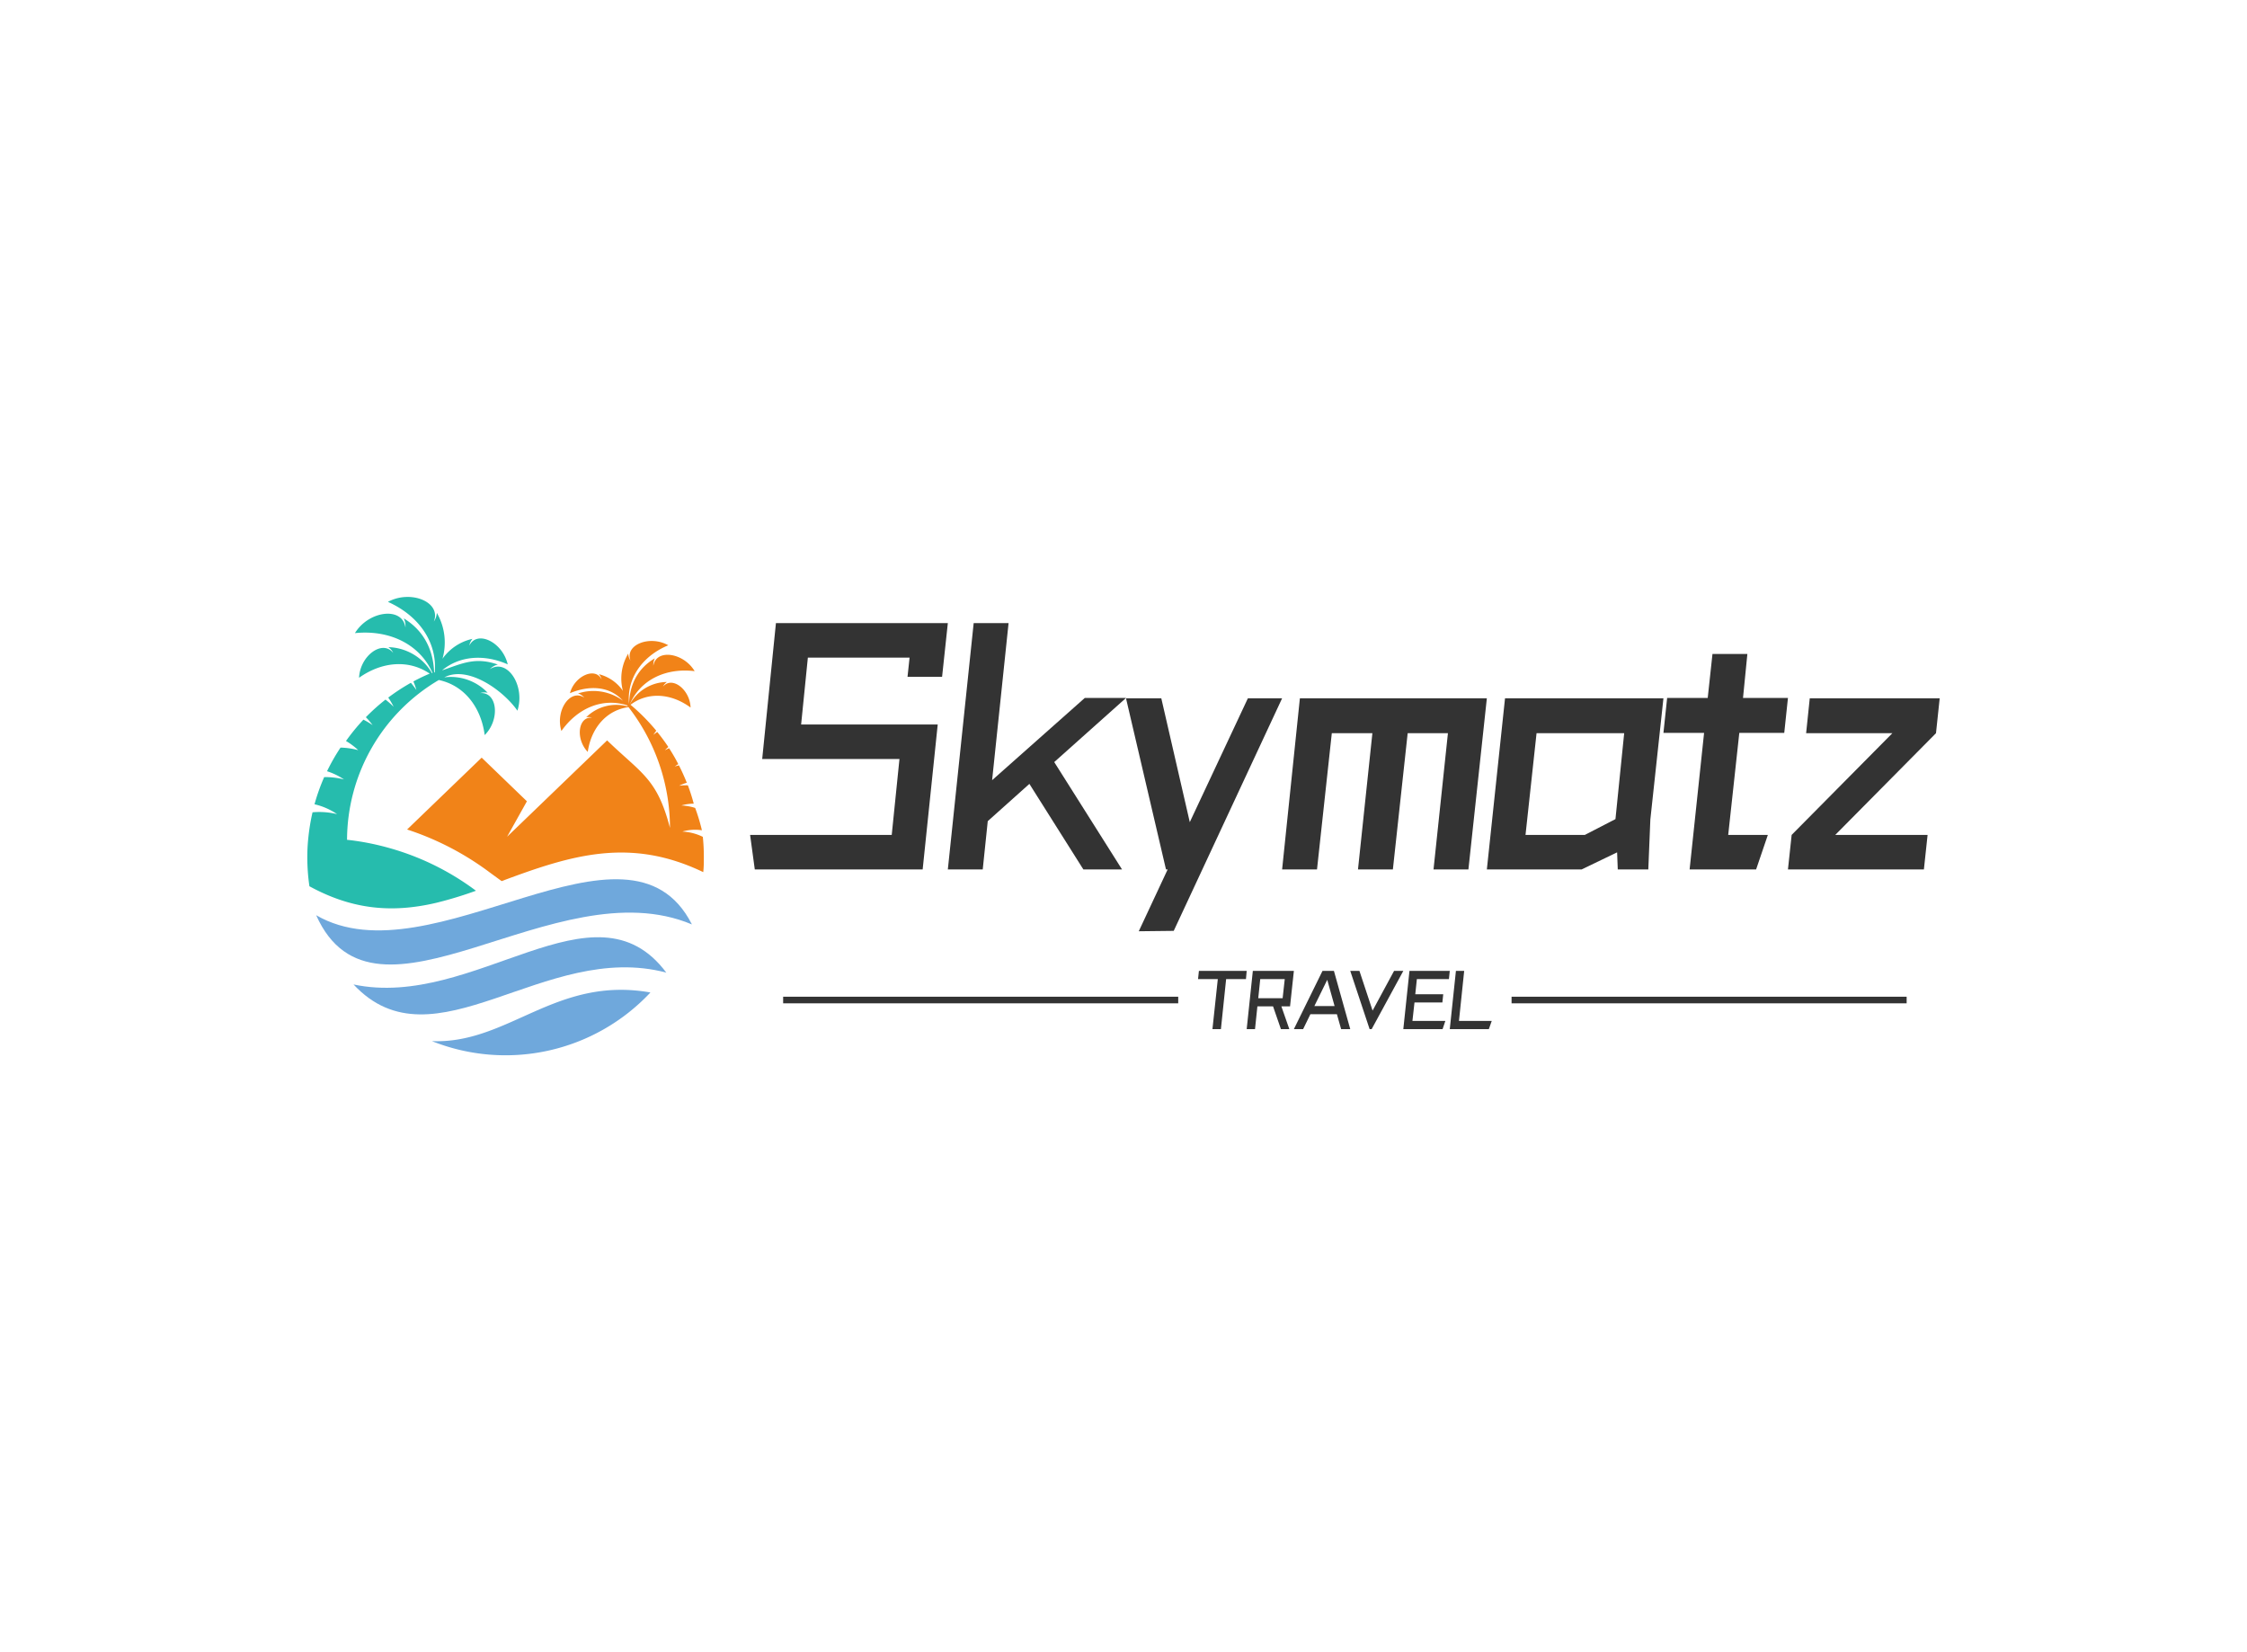 <svg data-v-0dd9719b="" version="1.0" xmlns="http://www.w3.org/2000/svg" xmlns:xlink="http://www.w3.org/1999/xlink" width="6800" height="5000" viewBox="0 0 340 250" preserveAspectRatio="xMidYMid meet" color-interpolation-filters="sRGB" style="margin: auto;"> <rect data-v-0dd9719b="" x="0" y="0" width="100%" height="100%" fill="#FFFFFF" fill-opacity="1" class="background"></rect>  <g data-v-0dd9719b="" fill="#333333" class="icon-text-wrapper icon-svg-group iconsvg" transform="translate(46.5,90.323)"><g class="iconsvg-imagesvg" transform="translate(0,0)" fill="#333333"><g fill="#333333"><rect fill="#333333" fill-opacity="0" stroke-width="2px" x="0" y="0" width="60" height="69.355" class="image-rect"></rect> <svg x="0" y="0" width="60" height="69.355" filtersec="colorsb6546704581" class="image-svg-svg primary" style="overflow: visible;" fill="#333333"><svg xmlns="http://www.w3.org/2000/svg" viewBox="0 0.064 86.42 99.894" fill="#333333"><g fill-rule="evenodd" fill="#333333"><path d="M69.75 23.71c-5.32-1.75-10.82.53-14.37 5.57C54 24.87 57.26 20 60.36 22a3 3 0 0 0-1.36-.9 10.77 10.77 0 0 1 9.78 1.58c-3-3.35-7.58-3.3-11.54-1.64 1-3.75 5.54-5.8 6.89-3a2.44 2.44 0 0 0-.6-1.14 9 9 0 0 1 5.25 3.63 10.54 10.54 0 0 1 1.16-8.11 3 3 0 0 0 .49 1.5c-1.27-3.46 4.23-5.58 8.24-3.32-5.67 2.36-9.09 7.22-8.55 12.78.15-4.54 2.15-7.92 5.62-9.93a3 3 0 0 0-.32 1.59c.62-3.73 6.59-2.84 9 1.2-6.32-.77-11.88 1.9-14.15 7.26a9.33 9.33 0 0 1 8.11-4.9 2.4 2.4 0 0 0-.85 1c2-2.38 5.88.69 6 4.57-4.22-3.11-9.27-3.48-13.09-.61a44.19 44.19 0 0 1 5.62 5.66c-.23.29-.44.59-.64.9a10.37 10.37 0 0 1 .85-.63c.85 1.05 1.66 2.14 2.41 3.27q-.39.35-.75.72c.3-.16.61-.31.92-.45.72 1.12 1.4 2.28 2 3.47a7.85 7.85 0 0 0-.76.52c.3-.1.6-.18.9-.25.63 1.23 1.2 2.5 1.72 3.79a9.46 9.46 0 0 0-1.67.65 12.09 12.09 0 0 1 1.9-.09 41 41 0 0 1 1.28 4 9.89 9.89 0 0 0-2.69.39 11.37 11.37 0 0 1 3 .54A41.72 41.72 0 0 1 86 50.92a10 10 0 0 0-4.27.28 11.33 11.33 0 0 1 4.47 1.15 41.82 41.82 0 0 1 .22 4.35c0 1.13 0 2.24-.13 3.34-15.94-7.65-28.63-3.78-43.94 1.96l-2.6-1.9a62.39 62.39 0 0 0-18-9.35L38 35.09l9.86 9.51-4.32 7.73 21.8-21c7.54 7.29 10.89 8.27 13.7 19.07A43 43 0 0 0 70 24.08c-4.79.66-8.13 4.53-8.88 9.76-2.7-2.8-2.14-7.73.93-7.47a2.37 2.37 0 0 0-1.28-.07 9.32 9.32 0 0 1 9.08-2.37l-.07-.09" fill="#F18318"></path><path d="M83.81 71.41C69.91 44.1 27.05 84 1.93 69.43c12.83 28.68 52-10.57 81.87 2" fill="#6FA8DC"></path><path d="M10.07 84.52c17.52 18.77 41.6-9.63 68.17-2.58-15.68-21-41.8 8.17-68.18 2.58" fill="#6FA8DC"></path><path d="M74.74 86.26C54.08 82.64 43.8 97.54 27.16 96.87A43.25 43.25 0 0 0 74.75 86.3" fill="#6FA8DC"></path><path d="M36.72 64.07a57.27 57.27 0 0 0-19.09-9.35 56.49 56.49 0 0 0-7.29-1.52q-.84-.12-1.68-.2a40.56 40.56 0 0 1 20-34.83c5.48 1.16 9.2 5.85 10 12 3.39-3.36 2.8-9.45-1-9.15a3.13 3.13 0 0 1 1.65-.07 11.11 11.11 0 0 0-9.45-3.36c5.23-2.71 13 3 15.93 7.27 1.76-5.38-2.15-11.49-6-9.06a3.59 3.59 0 0 1 1.74-1c-4.92-1.7-7.7-.26-12.16 1.27 3.8-3.16 9.15-3.59 14.31-1.31-1.15-4.9-6.68-7.52-8.37-4.09A3 3 0 0 1 36 9.2a10.88 10.88 0 0 0-6.54 4.34 12.92 12.92 0 0 0-1.23-10 3.66 3.66 0 0 1-.66 1.89c1.7-4.23-5-7-10-4.29 6.72 3 10.76 8.75 10.21 15.35l-.14.05c-.19-5.33-2.55-9.34-6.63-11.81a3.63 3.63 0 0 1 .37 2c-.62-4.62-8-3.69-11 1.22 7.55-.77 14.13 2.42 16.92 8.69l-.12.05a11.31 11.31 0 0 0-9.52-5.68 3 3 0 0 1 1.06 1.26c-2.35-3-7.24.64-7.44 5.41 5-3.55 10.86-4 15.39-.9-1.22.51-2.4 1.08-3.55 1.7a13.79 13.79 0 0 1 .65 1.87 16.7 16.7 0 0 0-1.2-1.57A43.46 43.46 0 0 0 17.64 22a15 15 0 0 1 1.17 2 18.63 18.63 0 0 0-1.77-1.56 43.28 43.28 0 0 0-4.28 3.84 14.43 14.43 0 0 1 1.47 1.73 15.34 15.34 0 0 0-2-1.2 43.53 43.53 0 0 0-3.8 4.65 14.82 14.82 0 0 1 2.67 2 16.14 16.14 0 0 0-3.86-.56 42.82 42.82 0 0 0-2.94 5.15A14.79 14.79 0 0 1 8 39.84a16.63 16.63 0 0 0-4.32-.51 42.89 42.89 0 0 0-2.11 5.92 14.68 14.68 0 0 1 4.92 2.15 16.55 16.55 0 0 0-5.35-.4 44.7 44.7 0 0 0-.93 5.69C.07 54 0 55.42 0 56.8a43.83 43.83 0 0 0 .46 6.32C9.41 68 18 69.11 28.14 66.72a84.64 84.64 0 0 0 8.58-2.61" fill="#26BCAD"></path></g></svg></svg> <!----></g></g> <g transform="translate(67,3.958)" fill="#333333"><g data-gra="path-name" fill-rule="" class="tp-name iconsvg-namesvg" transform="translate(0,0)" fill="#333333"><g transform="scale(1)" fill="#333333"><g fill="#333333"><path d="M29.92-37.28L3.91-37.28 1.83-16.71 22.6-16.71 21.43-5.23 0-5.23 0.71 0 26.11 0 28.39-21.94 7.72-21.94 8.74-32.05 24.13-32.05 23.82-29.15 29.05-29.15 29.92-37.28ZM50.64-25.95L56.88-25.95 46.02-16.25 56.28 0 50.43 0 42.26-12.95 35.96-7.31 35.2 0 29.92 0 33.83-37.28 39.11-37.28 36.62-13.51 50.64-25.95ZM66.53-7.16L75.32-25.9 80.5-25.9 64.1 9.29 58.81 9.35 63.18 0 62.93 0 56.88-25.9 62.22-25.9 66.53-7.16ZM80.5 0L83.19-25.9 111.48-25.9 108.69 0 103.41 0 105.59-20.62 99.5-20.62 97.26 0 91.98 0 94.16-20.62 88.02-20.62 85.78 0 80.5 0ZM111.48 0L114.23-25.9 138.2-25.9 136.22-7.57 135.91 0 131.29 0 131.19-2.59 125.81 0 111.48 0ZM119-20.62L117.33-5.23 126.31-5.23 130.94-7.62 132.26-20.62 119-20.62ZM144.35-20.67L142.16 0 152.22 0 154-5.23 148-5.23 149.68-20.67 156.48-20.67 157.04-25.95 150.24-25.95 150.9-32.61 145.62-32.61 144.9-25.95 138.76-25.95 138.2-20.67 144.35-20.67ZM160.34-25.9L180-25.9 179.44-20.62 164.2-5.23 178.17-5.23 177.61 0 157.04 0 157.6-5.23 172.84-20.62 159.79-20.62 160.34-25.9Z" transform="translate(0, 37.28)" fill="#333333"></path></g> <!----> <!----> <!----> <!----> <!----> <!----> <!----></g></g> <g data-gra="path-slogan" fill-rule="" class="tp-slogan iconsvg-slogansvg" fill="#333333" transform="translate(5,52.63)"><rect x="0" height="1" y="3.905" width="59.78" fill="#333333"></rect> <rect height="1" y="3.905" width="59.78" x="110.22" fill="#333333"></rect> <g transform="translate(62.78,0)" fill="#333333"><g transform="scale(1)" fill="#333333"><path d="M3.23-7.57L2.42 0L3.70 0L4.49-7.57L7.49-7.57L7.60-8.81L0.37-8.81L0.24-7.57L3.23-7.57ZM8.53-8.81L14.74-8.81L14.16-3.44L12.85-3.44L14.05 0L12.78 0L11.59-3.44L9.22-3.44L8.86 0L7.60 0L8.53-8.81ZM9.35-4.68L13.04-4.68L13.36-7.57L9.65-7.57L9.35-4.68ZM23.27 0L21.89 0L21.25-2.26L17.24-2.26L16.14 0L14.74 0L19.07-8.81L20.80-8.81L23.27 0ZM19.79-7.46L17.84-3.49L20.90-3.49L19.79-7.46ZM26.65-2.80L29.90-8.81L31.30-8.81L26.51 0L26.20 0L23.27-8.81L24.66-8.81L26.65-2.80ZM32.23-8.81L31.30 0L37.24 0L37.66-1.24L32.68-1.24L32.99-4.03L37.21-4.03L37.34-5.28L33.11-5.28L33.35-7.57L38.20-7.57L38.33-8.81L32.23-8.81ZM39.26-8.81L38.33 0L44.24 0L44.68-1.24L39.72-1.24L40.51-8.81L39.26-8.81Z" transform="translate(-0.24, 8.808)" fill="#333333"></path></g></g></g></g></g><defs v-gra="od"></defs></svg>